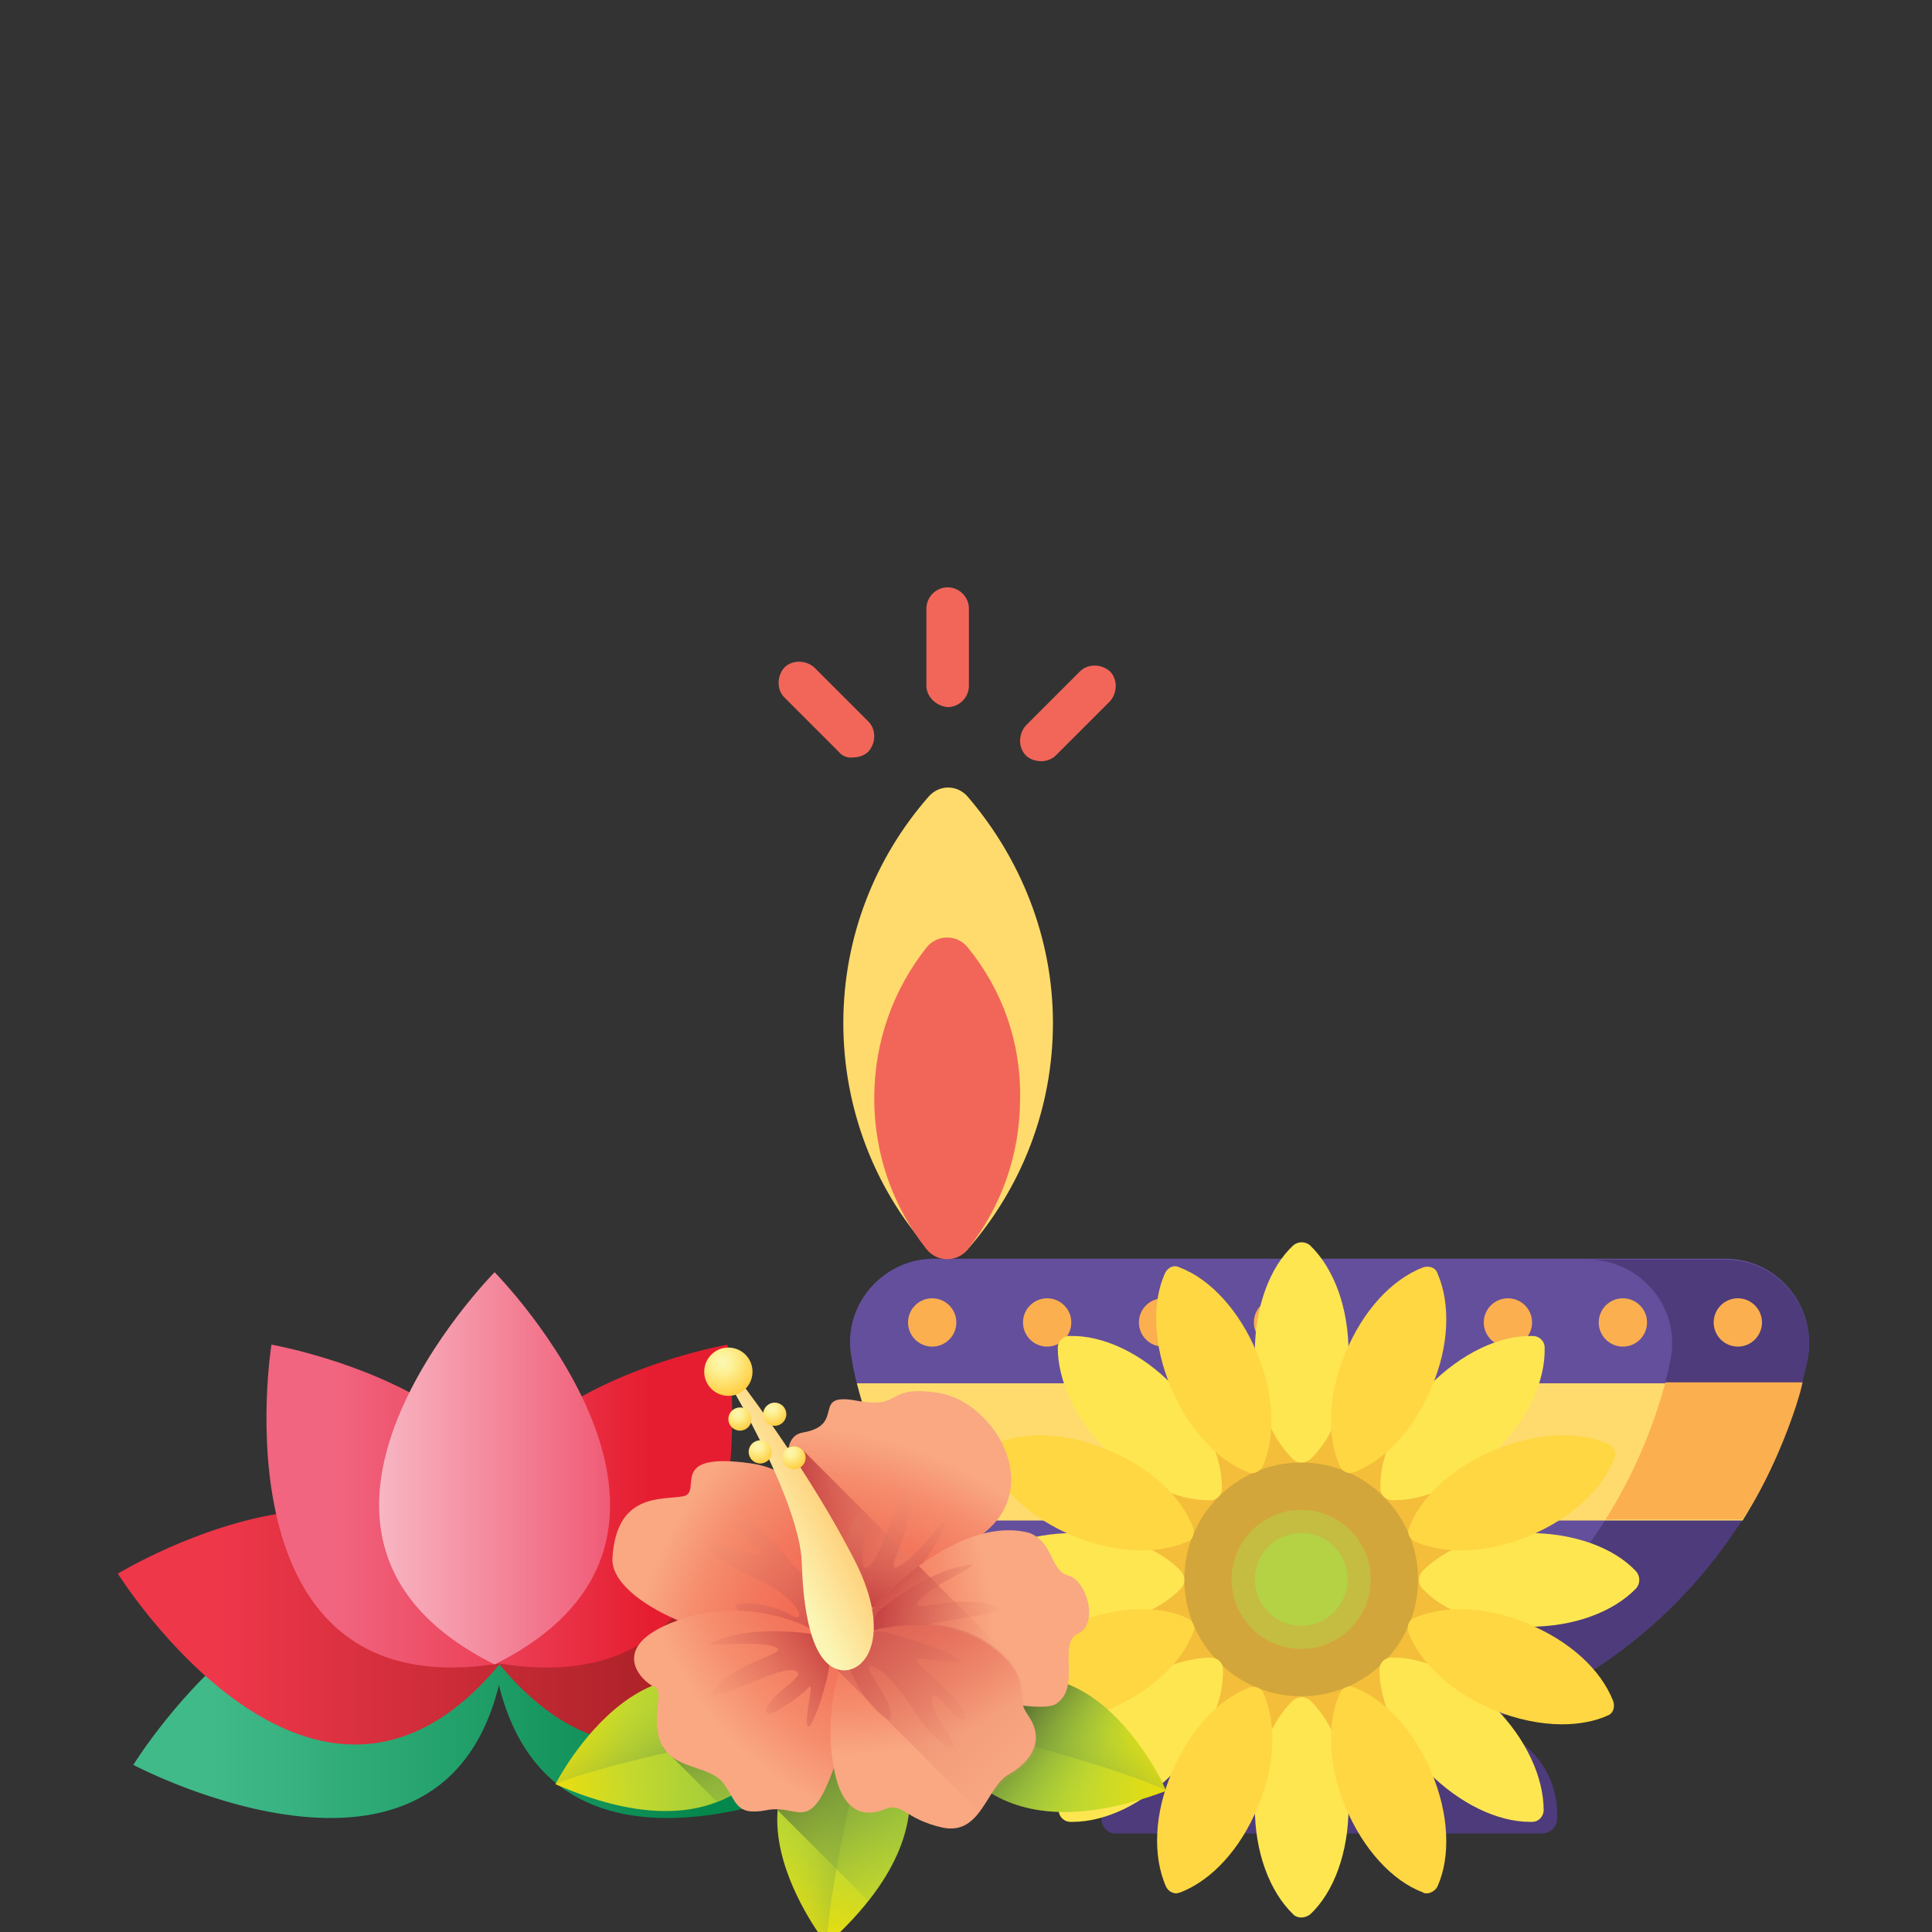 <?xml version="1.0" encoding="utf-8"?>
<!-- Generator: Adobe Illustrator 19.2.0, SVG Export Plug-In . SVG Version: 6.00 Build 0)  -->
<svg version="1.1" id="Layer_1" xmlns="http://www.w3.org/2000/svg" xmlns:xlink="http://www.w3.org/1999/xlink" x="0px" y="0px"
	 viewBox="0 0 200 200" style="enable-background:new 0 0 200 200;" xml:space="preserve">
<rect x="0" y="0" width="200" height="200" fill="#333333" stroke="none"/>
<style type="text/css">
	.st0{fill:#644F9C;}
	.st1{fill:#4D3B7B;}
	.st2{fill:#FFDB6D;}
	.st3{fill:#F26659;}
	.st4{fill:#FBAF4F;}
	.st5{fill:url(#SVGID_1_);}
	.st6{fill:url(#SVGID_2_);}
	.st7{fill:url(#SVGID_3_);}
	.st8{fill:url(#SVGID_4_);}
	.st9{fill:url(#SVGID_5_);}
	.st10{fill:url(#SVGID_6_);}
	.st11{fill:url(#SVGID_7_);}
	.st12{fill:#F4BE3A;}
	.st13{fill:#D3A63B;}
	.st14{fill:#C4BD41;}
	.st15{fill:#FEE651;}
	.st16{fill:#FFD742;}
	.st17{fill:#B4D244;}
	.st18{fill:url(#SVGID_8_);}
	.st19{fill:url(#SVGID_9_);}
	.st20{fill:url(#SVGID_10_);}
	.st21{fill:url(#SVGID_11_);}
	.st22{fill:url(#SVGID_12_);}
	.st23{fill:url(#SVGID_13_);}
	.st24{fill:url(#SVGID_14_);}
	.st25{fill:url(#SVGID_15_);}
	.st26{fill:url(#SVGID_16_);}
	.st27{fill:url(#SVGID_17_);}
	.st28{fill:url(#SVGID_18_);}
	.st29{fill:url(#SVGID_19_);}
	.st30{fill:url(#SVGID_20_);}
	.st31{fill:url(#SVGID_21_);}
	.st32{fill:url(#SVGID_22_);}
	.st33{fill:url(#SVGID_23_);}
	.st34{fill:url(#SVGID_24_);}
	.st35{fill:url(#SVGID_25_);}
	.st36{fill:url(#SVGID_26_);}
	.st37{fill:url(#SVGID_27_);}
	.st38{fill:url(#SVGID_28_);}
	.st39{fill:url(#SVGID_29_);}
	.st40{fill:url(#SVGID_30_);}
	.st41{fill:url(#SVGID_31_);}
	.st42{fill:url(#SVGID_32_);}
	.st43{fill:url(#SVGID_33_);}
	.st44{fill:url(#SVGID_34_);}
	.st45{fill:url(#SVGID_35_);}
</style>
<g>
	<g>
		<path class="st0" d="M180.3,157.3l-42.8-2.9l-42.6,2.9c9,14.1,24.7,23.5,42.7,23.5C155.6,180.9,171.4,171.5,180.3,157.3z"/>
		<path class="st0" d="M88.7,143.2l48.9,2.9l48.9-2.9c0.2-0.8,0.4-1.6,0.6-2.4c1.1-5.4-3-10.5-8.5-10.5H96.7
			c-5.5,0-9.7,5.1-8.5,10.5C88.3,141.6,88.5,142.4,88.7,143.2z"/>
	</g>
	<g>
		<path class="st1" d="M130.5,180.4c2.3,0.3,4.7,0.5,7.1,0.5c24.3,0,44.6-17.2,49.5-40c1.1-5.4-3-10.5-8.5-10.5h-14.2
			c5.5,0,9.7,5.1,8.5,10.5C168.6,161.4,151.6,177.4,130.5,180.4z"/>
		<path class="st1" d="M114,188.2v-0.4c0-5.1,4.1-9.2,9.2-9.2H152c5.1,0,9.2,4.1,9.2,9.2v0.4c0,0.9-0.7,1.6-1.6,1.6h-44
			C114.7,189.9,114,189.1,114,188.2z"/>
	</g>
	<path class="st2" d="M100.2,82.5c-1.1-1.3-3-1.3-4.1,0c-5.5,6.3-8.8,14.5-8.8,23.4s3.3,17.2,8.8,23.4c1.1,1.3,3,1.3,4.1,0
		c5.5-6.3,8.8-14.5,8.8-23.4S105.6,88.8,100.2,82.5z"/>
	<g>
		<path class="st3" d="M100.2,98.1c-1.1-1.4-3.2-1.4-4.3,0c-3.4,4.3-5.4,9.7-5.4,15.6c0,5.9,2,11.3,5.4,15.6c1.1,1.4,3.2,1.4,4.3,0
			c3.4-4.3,5.4-9.7,5.4-15.6C105.7,107.8,103.7,102.4,100.2,98.1z"/>
		<path class="st3" d="M95.9,71v-8c0-1.2,1-2.2,2.2-2.2c1.2,0,2.2,1,2.2,2.2v8c0,1.2-1,2.2-2.2,2.2C96.9,73.1,95.9,72.1,95.9,71z"/>
		<path class="st3" d="M106.2,78.2c-0.8-0.8-0.8-2.2,0-3.1l5.6-5.6c0.8-0.8,2.2-0.8,3.1,0c0.8,0.8,0.8,2.2,0,3.1l-5.6,5.6
			c-0.4,0.4-1,0.6-1.5,0.6C107.2,78.8,106.6,78.6,106.2,78.2z"/>
		<path class="st3" d="M86.8,77.8l-5.6-5.6c-0.8-0.8-0.8-2.2,0-3.1c0.8-0.8,2.2-0.8,3.1,0l5.6,5.6c0.8,0.8,0.8,2.2,0,3.1
			c-0.4,0.4-1,0.6-1.5,0.6C87.8,78.5,87.2,78.3,86.8,77.8z"/>
	</g>
	<path class="st2" d="M186.5,143.2H88.7c1.3,5.1,3.4,9.8,6.2,14.2h85.5C183.1,153,185.2,148.3,186.5,143.2z"/>
	<g>
		<path class="st4" d="M166.2,157.3h14.2c3.4-5.1,5.8-12.1,6.2-14.2h-14.2C171,148.3,168.9,153,166.2,157.3z"/>
		<circle class="st4" cx="179.9" cy="136.9" r="2.5"/>
		<circle class="st4" cx="168" cy="136.9" r="2.5"/>
		<circle class="st4" cx="156.1" cy="136.9" r="2.5"/>
		<circle class="st4" cx="144.2" cy="136.9" r="2.5"/>
		<circle class="st4" cx="132.3" cy="136.9" r="2.5"/>
		<circle class="st4" cx="120.4" cy="136.9" r="2.5"/>
		<circle class="st4" cx="108.4" cy="136.9" r="2.5"/>
		<circle class="st4" cx="96.5" cy="136.9" r="2.5"/>
	</g>
</g>
<g>
	<g>
		
			<linearGradient id="SVGID_1_" gradientUnits="userSpaceOnUse" x1="21.86" y1="-137.548" x2="72.744" y2="-137.548" gradientTransform="matrix(1 0 0 1 0 314)">
			<stop  offset="0" style="stop-color:#41BA8A"/>
			<stop  offset="1" style="stop-color:#04874C"/>
		</linearGradient>
		<path class="st5" d="M13.8,182.7c0,0,19.9-32.2,38.3-10.4C47.2,200.4,13.8,182.7,13.8,182.7z"/>
		
			<linearGradient id="SVGID_2_" gradientUnits="userSpaceOnUse" x1="21.86" y1="-137.548" x2="72.744" y2="-137.548" gradientTransform="matrix(1 0 0 1 0 314)">
			<stop  offset="0" style="stop-color:#41BA8A"/>
			<stop  offset="1" style="stop-color:#04874C"/>
		</linearGradient>
		<path class="st6" d="M89.5,182.7c0,0-19.9-32.2-38.3-10.4C56.1,200.4,89.5,182.7,89.5,182.7z"/>
	</g>
	<g>
		
			<linearGradient id="SVGID_3_" gradientUnits="userSpaceOnUse" x1="22.133" y1="-145.584" x2="78.879" y2="-145.584" gradientTransform="matrix(1 0 0 1 0 314)">
			<stop  offset="0" style="stop-color:#EF374A"/>
			<stop  offset="1" style="stop-color:#9D1D20"/>
		</linearGradient>
		<path class="st7" d="M12.2,162.9c0,0,32.7-19.9,39.5,9.4C32.5,195.4,12.2,162.9,12.2,162.9z"/>
		
			<linearGradient id="SVGID_4_" gradientUnits="userSpaceOnUse" x1="22.133" y1="-145.584" x2="78.879" y2="-145.584" gradientTransform="matrix(1 0 0 1 0 314)">
			<stop  offset="0" style="stop-color:#EF374A"/>
			<stop  offset="1" style="stop-color:#9D1D20"/>
		</linearGradient>
		<path class="st8" d="M91.2,162.9c0,0-32.7-19.9-39.5,9.4C70.9,195.4,91.2,162.9,91.2,162.9z"/>
	</g>
	<g>
		
			<linearGradient id="SVGID_5_" gradientUnits="userSpaceOnUse" x1="34.469" y1="-158.052" x2="67.442" y2="-158.052" gradientTransform="matrix(1 0 0 1 0 314)">
			<stop  offset="0" style="stop-color:#F16580"/>
			<stop  offset="1" style="stop-color:#E61D30"/>
		</linearGradient>
		<path class="st9" d="M75.3,139.2c0,0-37.7,6.5-23.6,33C81.3,177,75.3,139.2,75.3,139.2z"/>
		
			<linearGradient id="SVGID_6_" gradientUnits="userSpaceOnUse" x1="34.469" y1="-158.052" x2="67.442" y2="-158.052" gradientTransform="matrix(1 0 0 1 0 314)">
			<stop  offset="0" style="stop-color:#F16580"/>
			<stop  offset="1" style="stop-color:#E61D30"/>
		</linearGradient>
		<path class="st10" d="M28.1,139.2c0,0,37.7,6.5,23.6,33C22,177,28.1,139.2,28.1,139.2z"/>
	</g>
	
		<linearGradient id="SVGID_7_" gradientUnits="userSpaceOnUse" x1="39.218" y1="-162.041" x2="63.136" y2="-162.041" gradientTransform="matrix(1 0 0 1 0 314)">
		<stop  offset="0" style="stop-color:#F8B6C3"/>
		<stop  offset="1" style="stop-color:#F05B76"/>
	</linearGradient>
	<path class="st11" d="M51.2,131.7c0,0-26.9,27.2,0,40.6C78.1,158.9,51.2,131.7,51.2,131.7z"/>
</g>
<g>
	<circle class="st12" cx="134.7" cy="163.5" r="16.9"/>
	<circle class="st13" cx="134.7" cy="163.5" r="12.1"/>
	<circle class="st14" cx="134.7" cy="163.5" r="7.2"/>
	<g>
		<path class="st15" d="M134.7,151.4c-0.3,0-0.6-0.1-0.8-0.3c-2.5-2.4-4-6.5-4-11.1c0-4.6,1.5-8.8,4-11.1c0.5-0.4,1.2-0.4,1.7,0
			c2.5,2.4,4,6.5,4,11.1c0,4.6-1.5,8.8-4,11.1C135.3,151.3,135,151.4,134.7,151.4z"/>
		<path class="st15" d="M134.7,198.5c-0.3,0-0.6-0.1-0.8-0.3c-2.5-2.4-4-6.5-4-11.1c0-4.6,1.5-8.8,4-11.1c0.5-0.4,1.2-0.4,1.7,0
			c2.5,2.4,4,6.5,4,11.1c0,4.6-1.5,8.8-4,11.1C135.3,198.4,135,198.5,134.7,198.5z"/>
		<path class="st15" d="M111.2,168.4c-4.6,0-8.8-1.5-11.1-4c-0.4-0.5-0.4-1.2,0-1.7c2.4-2.5,6.5-4,11.1-4c4.6,0,8.8,1.5,11.1,4
			c0.4,0.5,0.4,1.2,0,1.7C119.9,166.9,115.8,168.4,111.2,168.4z"/>
		<path class="st15" d="M158.3,168.4c-4.6,0-8.8-1.5-11.1-4c-0.4-0.5-0.4-1.2,0-1.7c2.4-2.5,6.5-4,11.1-4c4.6,0,8.8,1.5,11.1,4
			c0.4,0.5,0.4,1.2,0,1.7C167,166.9,162.9,168.4,158.3,168.4z"/>
		<path class="st15" d="M125.1,155.3c-3.4,0-7.3-1.9-10.5-5.1c-3.3-3.3-5.1-7.3-5.1-10.7c0-0.6,0.5-1.2,1.2-1.2
			c3.5-0.1,7.5,1.8,10.7,5.1c3.3,3.3,5.1,7.3,5.1,10.7c0,0.6-0.5,1.2-1.2,1.2C125.3,155.3,125.2,155.3,125.1,155.3z"/>
		<path class="st15" d="M158.4,188.6c-3.4,0-7.3-1.9-10.5-5.1c-3.3-3.3-5.1-7.3-5.1-10.7c0-0.6,0.5-1.2,1.2-1.2
			c3.4-0.1,7.5,1.8,10.7,5.1c3.3,3.3,5.1,7.3,5.1,10.7c0,0.6-0.5,1.2-1.2,1.2C158.6,188.6,158.5,188.6,158.4,188.6z"/>
		<path class="st15" d="M111,188.6c-0.1,0-0.2,0-0.2,0c-0.6,0-1.2-0.5-1.2-1.2c-0.1-3.5,1.8-7.5,5.1-10.7c3.3-3.3,7.3-5.1,10.7-5.1
			c0.6,0,1.2,0.5,1.2,1.2c0.1,3.5-1.8,7.5-5.1,10.7C118.3,186.8,114.4,188.6,111,188.6z"/>
		<path class="st15" d="M144.3,155.3c-0.1,0-0.2,0-0.2,0c-0.6,0-1.2-0.5-1.2-1.2c-0.1-3.5,1.8-7.5,5.1-10.7
			c3.3-3.3,7.2-5.2,10.7-5.1c0.6,0,1.2,0.5,1.2,1.2c0.1,3.5-1.8,7.5-5.1,10.7C151.6,153.5,147.7,155.3,144.3,155.3z"/>
	</g>
	<g>
		<path class="st16" d="M129.6,152.5c-0.1,0-0.3,0-0.4-0.1c-3.2-1.2-6.2-4.5-8-8.8c-1.8-4.3-2-8.7-0.6-11.8c0.3-0.6,0.9-0.9,1.5-0.6
			c3.2,1.2,6.2,4.5,8,8.8c1.8,4.3,2,8.7,0.6,11.8C130.5,152.2,130.1,152.5,129.6,152.5z"/>
		<path class="st16" d="M147.7,196c-0.1,0-0.3,0-0.4-0.1c-3.2-1.2-6.2-4.5-8-8.8c-1.8-4.3-2-8.7-0.6-11.8c0.3-0.6,0.9-0.9,1.5-0.6
			c3.2,1.2,6.2,4.5,8,8.8c1.8,4.3,2,8.7,0.6,11.8C148.6,195.7,148.1,196,147.7,196z"/>
		<path class="st16" d="M107.7,178.5c-1.7,0-3.4-0.3-4.8-0.9c-0.6-0.3-0.9-0.9-0.6-1.5c1.2-3.2,4.5-6.2,8.8-8
			c4.3-1.8,8.7-2,11.8-0.6c0.6,0.3,0.9,0.9,0.6,1.5c-1.2,3.2-4.5,6.2-8.8,8C112.4,178,110,178.5,107.7,178.5z"/>
		<path class="st16" d="M151.3,160.5c-1.7,0-3.4-0.3-4.8-0.9c-0.6-0.3-0.9-0.9-0.6-1.5c1.2-3.2,4.5-6.2,8.8-8
			c4.3-1.8,8.7-2,11.8-0.6c0.6,0.3,0.9,0.9,0.6,1.5c-1.2,3.2-4.5,6.2-8.8,8C155.9,160,153.5,160.5,151.3,160.5z"/>
		<path class="st16" d="M118.2,160.5c-2.2,0-4.7-0.5-7.1-1.5c-4.3-1.8-7.5-4.7-8.8-8c-0.2-0.6,0-1.3,0.6-1.5
			c3.2-1.4,7.6-1.2,11.8,0.6c4.3,1.8,7.5,4.7,8.8,8c0.2,0.6,0,1.3-0.6,1.5C121.5,160.2,119.9,160.5,118.2,160.5z"/>
		<path class="st16" d="M161.7,178.5c-2.2,0-4.7-0.5-7.1-1.5c-4.3-1.8-7.5-4.7-8.8-8c-0.2-0.6,0-1.3,0.6-1.5
			c3.2-1.4,7.6-1.2,11.8,0.6c4.3,1.8,7.5,4.7,8.8,8c0.2,0.6,0,1.3-0.6,1.5C165.1,178.2,163.4,178.5,161.7,178.5z"/>
		<path class="st16" d="M121.8,196c-0.5,0-0.9-0.3-1.1-0.7c-1.4-3.2-1.2-7.6,0.6-11.8c1.8-4.3,4.7-7.5,8-8.8c0.6-0.2,1.3,0,1.5,0.6
			c1.4,3.2,1.2,7.6-0.6,11.8c-1.8,4.3-4.7,7.5-8,8.8C122.1,195.9,121.9,196,121.8,196z"/>
		<path class="st16" d="M139.8,152.5c-0.5,0-0.9-0.3-1.1-0.7c-1.4-3.2-1.2-7.6,0.6-11.8c1.8-4.3,4.7-7.5,8-8.8
			c0.6-0.2,1.3,0,1.5,0.6c1.4,3.2,1.2,7.6-0.6,11.8c-1.8,4.3-4.7,7.5-8,8.8C140.1,152.4,139.9,152.5,139.8,152.5z"/>
	</g>
	<circle class="st17" cx="134.7" cy="163.5" r="4.8"/>
</g>
<g>
	
		<linearGradient id="SVGID_8_" gradientUnits="userSpaceOnUse" x1="52.757" y1="-133.55" x2="90.24" y2="-135.927" gradientTransform="matrix(1.004 0 0 1.004 0.188 315.776)">
		<stop  offset="3.000000e-003" style="stop-color:#FEE000"/>
		<stop  offset="1.800000e-002" style="stop-color:#FBE000"/>
		<stop  offset="0.319" style="stop-color:#C4D92D"/>
		<stop  offset="0.464" style="stop-color:#AFD136"/>
		<stop  offset="0.55" style="stop-color:#A6CE38"/>
		<stop  offset="0.695" style="stop-color:#93B93E"/>
		<stop  offset="0.879" style="stop-color:#718F3B"/>
		<stop  offset="1" style="stop-color:#597032"/>
	</linearGradient>
	<path class="st18" d="M81.5,178.9c0,0-4.1,14.5-24,5.8C57.5,184.7,67.8,164.4,81.5,178.9z"/>
	
		<linearGradient id="SVGID_9_" gradientUnits="userSpaceOnUse" x1="65.633" y1="-140.008" x2="71.946" y2="-127.801" gradientTransform="matrix(1.004 0 0 1.004 0.188 315.776)">
		<stop  offset="0" style="stop-color:#AFD136;stop-opacity:0"/>
		<stop  offset="0.472" style="stop-color:#83A73E;stop-opacity:0.472"/>
		<stop  offset="1" style="stop-color:#597032"/>
	</linearGradient>
	<path class="st19" d="M57.5,184.7c6.5-2.7,24-5.8,24-5.8C67.8,164.4,57.5,184.7,57.5,184.7z"/>
	
		<linearGradient id="SVGID_10_" gradientUnits="userSpaceOnUse" x1="80.592" y1="-111.297" x2="93.858" y2="-146.436" gradientTransform="matrix(1.004 0 0 1.004 0.188 315.776)">
		<stop  offset="3.000000e-003" style="stop-color:#FEE000"/>
		<stop  offset="1.800000e-002" style="stop-color:#FBE000"/>
		<stop  offset="0.319" style="stop-color:#C4D92D"/>
		<stop  offset="0.464" style="stop-color:#AFD136"/>
		<stop  offset="0.55" style="stop-color:#A6CE38"/>
		<stop  offset="0.695" style="stop-color:#93B93E"/>
		<stop  offset="0.879" style="stop-color:#718F3B"/>
		<stop  offset="1" style="stop-color:#597032"/>
	</linearGradient>
	<path class="st20" d="M90.2,177.1c0,0,11.5,9.7-4.6,24.2C85.6,201.3,71.4,183.6,90.2,177.1z"/>
	
		<linearGradient id="SVGID_11_" gradientUnits="userSpaceOnUse" x1="80.004" y1="-125.689" x2="93.729" y2="-126.417" gradientTransform="matrix(1.004 0 0 1.004 0.188 315.776)">
		<stop  offset="0" style="stop-color:#AFD136;stop-opacity:0"/>
		<stop  offset="0.472" style="stop-color:#83A73E;stop-opacity:0.472"/>
		<stop  offset="1" style="stop-color:#597032"/>
	</linearGradient>
	<path class="st21" d="M85.6,201.3c0.2-7.1,4.6-24.2,4.6-24.2C71.4,183.6,85.6,201.3,85.6,201.3z"/>
	
		<linearGradient id="SVGID_12_" gradientUnits="userSpaceOnUse" x1="124.595" y1="-132.67" x2="87.295" y2="-137.072" gradientTransform="matrix(1.004 0 0 1.004 0.188 315.776)">
		<stop  offset="3.000000e-003" style="stop-color:#FEE000"/>
		<stop  offset="1.800000e-002" style="stop-color:#FBE000"/>
		<stop  offset="0.319" style="stop-color:#C4D92D"/>
		<stop  offset="0.464" style="stop-color:#AFD136"/>
		<stop  offset="0.55" style="stop-color:#A6CE38"/>
		<stop  offset="0.695" style="stop-color:#93B93E"/>
		<stop  offset="0.879" style="stop-color:#718F3B"/>
		<stop  offset="1" style="stop-color:#597032"/>
	</linearGradient>
	<path class="st22" d="M97.1,178.3c0,0,3.3,14.7,23.6,7.1C120.8,185.4,111.6,164.6,97.1,178.3z"/>
	
		<linearGradient id="SVGID_13_" gradientUnits="userSpaceOnUse" x1="112.088" y1="-139.818" x2="105.123" y2="-127.97" gradientTransform="matrix(1.004 0 0 1.004 0.188 315.776)">
		<stop  offset="0" style="stop-color:#AFD136;stop-opacity:0"/>
		<stop  offset="0.472" style="stop-color:#83A73E;stop-opacity:0.472"/>
		<stop  offset="1" style="stop-color:#597032"/>
	</linearGradient>
	<path class="st23" d="M120.8,185.4c-6.4-3.1-23.6-7.1-23.6-7.1C111.6,164.6,120.8,185.4,120.8,185.4z"/>
	
		<linearGradient id="SVGID_14_" gradientUnits="userSpaceOnUse" x1="80.579" y1="-122.142" x2="72.546" y2="-139.769" gradientTransform="matrix(1.004 0 0 1.004 0.188 315.776)">
		<stop  offset="0" style="stop-color:#AFD136;stop-opacity:0"/>
		<stop  offset="0.472" style="stop-color:#83A73E;stop-opacity:0.472"/>
		<stop  offset="1" style="stop-color:#597032"/>
	</linearGradient>
	<path class="st24" d="M81.5,178.9c-3.5-3.7-6.8-5.2-9.8-5.2l-3.1,7.2l5.6,5.6c0.5-0.2,1-0.4,1.4-0.7l0,0
		C80.2,183.4,81.5,178.9,81.5,178.9z"/>
	
		<linearGradient id="SVGID_15_" gradientUnits="userSpaceOnUse" x1="97.449" y1="-120.447" x2="82.545" y2="-135.351" gradientTransform="matrix(1.004 0 0 1.004 0.188 315.776)">
		<stop  offset="0" style="stop-color:#AFD136;stop-opacity:0"/>
		<stop  offset="0.472" style="stop-color:#83A73E;stop-opacity:0.472"/>
		<stop  offset="1" style="stop-color:#597032"/>
	</linearGradient>
	<path class="st25" d="M90.2,177.1c-6.9,2.4-9.4,6.3-9.7,10.3l9.4,9.4C99.4,184.8,90.2,177.1,90.2,177.1z"/>
	
		<linearGradient id="SVGID_16_" gradientUnits="userSpaceOnUse" x1="112.624" y1="-130.175" x2="104.084" y2="-137.131" gradientTransform="matrix(1.004 0 0 1.004 0.188 315.776)">
		<stop  offset="0" style="stop-color:#AFD136;stop-opacity:0"/>
		<stop  offset="0.472" style="stop-color:#83A73E;stop-opacity:0.472"/>
		<stop  offset="1" style="stop-color:#597032"/>
	</linearGradient>
	<path class="st26" d="M97.1,178.3c0,0,3.3,14.7,23.6,7.1C120.8,185.4,111.6,164.6,97.1,178.3z"/>
	
		<radialGradient id="SVGID_17_" cx="53.052" cy="-173.107" r="32.278" gradientTransform="matrix(0.982 -0.21 0.394 0.942 103.043 352.894)" gradientUnits="userSpaceOnUse">
		<stop  offset="0" style="stop-color:#F15E4A"/>
		<stop  offset="0.29" style="stop-color:#F1614C"/>
		<stop  offset="0.498" style="stop-color:#F26852"/>
		<stop  offset="0.681" style="stop-color:#F3785D"/>
		<stop  offset="0.847" style="stop-color:#F68E6E"/>
		<stop  offset="0.998" style="stop-color:#F9A882"/>
	</radialGradient>
	<path class="st27" d="M85.7,162.5c0,0-7.2-13.4-2.6-14.2s0.7-4.2,5.6-3.3s2.8-1.7,8.5-0.8c5.6,0.9,11.1,9.7,4.4,14.7
		C97,162.3,89.8,172.2,85.7,162.5z"/>
	
		<linearGradient id="SVGID_18_" gradientUnits="userSpaceOnUse" x1="100.152" y1="-157.008" x2="79.996" y2="-157.008" gradientTransform="matrix(1.004 0 0 1.004 0.188 315.776)">
		<stop  offset="0" style="stop-color:#F9A882;stop-opacity:0"/>
		<stop  offset="1" style="stop-color:#B92C35"/>
	</linearGradient>
	<path class="st28" d="M83.2,150.2c-0.1-0.1-0.2-0.2-0.3-0.3l0,0l0,0c-0.2-0.1-0.4-0.2-0.7-0.2c-0.2,0-0.3,0-0.5,0.1c0,0,0,0,0,0
		c0,0.2-0.1,0.4-0.1,0.7c0,0,0,0,0,0c0,0.1,0,0.3,0,0.4c0,0,0,0,0,0c0,0.3,0,0.6,0.1,0.9c0,0,0,0,0,0c0.1,0.5,0.2,0.9,0.3,1.4
		c1,4.1,3.8,9.3,3.8,9.3c2.7,6.5,6.9,4.2,10.7,1L83.2,150.2z M82.9,151.8C83,151.8,83,151.8,82.9,151.8l0.1,0.2
		C83,152,83,151.9,82.9,151.8z"/>
	
		<linearGradient id="SVGID_19_" gradientUnits="userSpaceOnUse" x1="92.194" y1="-164.836" x2="88.875" y2="-146.151" gradientTransform="matrix(1.004 0 0 1.004 0.188 315.776)">
		<stop  offset="0" style="stop-color:#F9A882;stop-opacity:0"/>
		<stop  offset="1" style="stop-color:#B92C35"/>
	</linearGradient>
	<path class="st29" d="M90,166.4c0.6,0,1.2-0.3,1.7-0.7c1.1-0.9,4.2-3.7,5.7-6.9c1.8-3.9-1.8,1.8-4.1,3.2s1.1-2.9,0.9-7
		c-0.2-4.1-2.7,6-4.2,7.1c-1.5,1.1-0.1-2.8-1-4.6c-0.9-1.9-1.6,3.5-1.4,4.6c0.2,1.1-2-2.6-2.9-2.8c-0.8-0.2,2.1,5.1,3.5,6.4
		C88.8,166.2,89.5,166.4,90,166.4z"/>
	
		<radialGradient id="SVGID_20_" cx="98.11" cy="-141.173" r="33.085" gradientTransform="matrix(1.004 0 0 1.004 0.188 315.776)" gradientUnits="userSpaceOnUse">
		<stop  offset="0" style="stop-color:#F15E4A"/>
		<stop  offset="0.29" style="stop-color:#F1614C"/>
		<stop  offset="0.498" style="stop-color:#F26852"/>
		<stop  offset="0.681" style="stop-color:#F3785D"/>
		<stop  offset="0.847" style="stop-color:#F68E6E"/>
		<stop  offset="0.998" style="stop-color:#F9A882"/>
	</radialGradient>
	<path class="st30" d="M87.3,165c0,0-0.6-12.2-9.5-13.5c-9-1.3-4.9,3-7.1,3.4c-2.2,0.4-6.9-0.4-7.3,6.4C63,168,88.1,175.1,87.3,165z
		"/>
	
		<linearGradient id="SVGID_21_" gradientUnits="userSpaceOnUse" x1="71.021" y1="-161.319" x2="89.402" y2="-141.977" gradientTransform="matrix(1.004 0 0 1.004 0.188 315.776)">
		<stop  offset="0" style="stop-color:#F9A882;stop-opacity:0"/>
		<stop  offset="1" style="stop-color:#B92C35"/>
	</linearGradient>
	<path class="st31" d="M84,169.6c1.7-0.5,2.5-2.4,2-4c-0.7-2.1-1.9-5.3-2.8-6.7c-1.5-2.4-0.2,2.1-0.1,3.6s-2.5-3.1-5.1-4.6
		c-2.5-1.5-1.9,0.8,0,2c1.9,1.1,0,1.3-2.8,0.3s-2.4,0.7,2.8,3.1c5.2,2.4,5.5,4.9,3.9,3.9c-1.7-1-4.4-1.5-5.7-1.1
		c-0.7,0.2,2.7,2.6,5.8,3.7C82.7,169.8,83.3,169.8,84,169.6C84,169.6,84,169.6,84,169.6z"/>
	
		<radialGradient id="SVGID_22_" cx="100.296" cy="-160.52" r="37.24" gradientTransform="matrix(0.914 0.139 -0.145 0.955 -15.142 293.594)" gradientUnits="userSpaceOnUse">
		<stop  offset="0" style="stop-color:#F15E4A"/>
		<stop  offset="0.29" style="stop-color:#F1614C"/>
		<stop  offset="0.498" style="stop-color:#F26852"/>
		<stop  offset="0.681" style="stop-color:#F3785D"/>
		<stop  offset="0.847" style="stop-color:#F68E6E"/>
		<stop  offset="0.998" style="stop-color:#F9A882"/>
	</radialGradient>
	<path class="st32" d="M85.6,170.2c-0.7-0.9-1.6-1.6-2.7-2.1c-2.2-0.9-7.5-2.4-12.9-0.3c-7.3,2.7-3.5,6.3-2.3,6.8
		c1.2,0.5-0.4,2.9,0.7,5.8c1.2,2.8,4.9,2.3,6.4,4.1c1.5,1.9,1.2,3.5,4.5,2.9c3.3-0.7,4.4,2.5,6.8-3.8
		C88.1,178.4,87.8,173.3,85.6,170.2z"/>
	
		<radialGradient id="SVGID_23_" cx="18.334" cy="-197.104" r="35.512" gradientTransform="matrix(0.85 -0.183 0.212 0.981 98.009 364.972)" gradientUnits="userSpaceOnUse">
		<stop  offset="0" style="stop-color:#F15E4A"/>
		<stop  offset="0.29" style="stop-color:#F1614C"/>
		<stop  offset="0.498" style="stop-color:#F26852"/>
		<stop  offset="0.681" style="stop-color:#F3785D"/>
		<stop  offset="0.847" style="stop-color:#F68E6E"/>
		<stop  offset="0.998" style="stop-color:#F9A882"/>
	</radialGradient>
	<path class="st33" d="M91.8,164.9c0,0,7.9-8.1,14.8-6.2c2.5,1,2.1,3.9,4,4.4c1.9,0.5,3.2,5,1,6c-2.2,1,0.4,5.6-2.3,7.3
		C106.5,178.1,83.5,171.9,91.8,164.9z"/>
	
		<linearGradient id="SVGID_24_" gradientUnits="userSpaceOnUse" x1="102.999" y1="-141.945" x2="87.638" y2="-151.875" gradientTransform="matrix(1.004 0 0 1.004 0.188 315.776)">
		<stop  offset="0" style="stop-color:#F9A882;stop-opacity:0"/>
		<stop  offset="1" style="stop-color:#B92C35"/>
	</linearGradient>
	<path class="st34" d="M109.3,176.3l-14.2-14.2c-2,1.5-3.3,2.8-3.3,2.8c-6.7,5.7,7.1,10.8,14,11.7c0.2,0,0.4,0,0.6,0.1c0,0,0,0,0,0
		c0.2,0,0.4,0,0.6,0c0,0,0,0,0,0c0.2,0,0.3,0,0.5,0c0,0,0,0,0,0c0.2,0,0.3,0,0.4,0c0,0,0,0,0,0c0.1,0,0.1,0,0.2,0c0,0,0,0,0,0
		c0.1,0,0.1,0,0.2,0c0,0,0,0,0,0c0.1,0,0.1,0,0.2,0c0,0,0,0,0,0c0,0,0.1,0,0.1,0c0,0,0,0,0,0c0,0,0.1,0,0.1,0c0,0,0,0,0,0
		c0,0,0.1,0,0.1,0c0,0,0,0,0,0c0,0,0.1,0,0.1,0c0,0,0,0,0,0C109.2,176.4,109.2,176.4,109.3,176.3
		C109.3,176.4,109.3,176.4,109.3,176.3C109.3,176.4,109.3,176.4,109.3,176.3z"/>
	
		<linearGradient id="SVGID_25_" gradientUnits="userSpaceOnUse" x1="106.071" y1="-146.62" x2="87.103" y2="-147.282" gradientTransform="matrix(1.004 0 0 1.004 0.188 315.776)">
		<stop  offset="0" style="stop-color:#F9A882;stop-opacity:0"/>
		<stop  offset="1" style="stop-color:#B92C35"/>
	</linearGradient>
	<path class="st35" d="M90.4,167.9c0.1-0.6,0.5-1.2,1-1.5c1.2-0.9,4.5-3.4,7.9-4.2c4.2-1-2.2,1.4-4,3.3c-1.8,1.9,3.1-0.5,7.1,0.6
		c4,1.1-6.4,1.4-7.8,2.7c-1.4,1.3,2.7,0.7,4.3,2c1.6,1.3-3.8,0.8-4.8,0.4c-1-0.4,2.1,2.5,2.1,3.4c0,0.8-4.5-3.1-5.5-4.7
		C90.3,169.1,90.3,168.4,90.4,167.9z"/>
	
		<radialGradient id="SVGID_26_" cx="99.566" cy="-200.862" r="31.069" gradientTransform="matrix(0.976 -0.233 0.233 0.976 36.838 369.901)" gradientUnits="userSpaceOnUse">
		<stop  offset="0" style="stop-color:#F15E4A"/>
		<stop  offset="0.29" style="stop-color:#F1614C"/>
		<stop  offset="0.498" style="stop-color:#F26852"/>
		<stop  offset="0.681" style="stop-color:#F3785D"/>
		<stop  offset="0.847" style="stop-color:#F68E6E"/>
		<stop  offset="0.998" style="stop-color:#F9A882"/>
	</radialGradient>
	<path class="st36" d="M90.1,168.9c0,0,9.1-2.9,14.5,3.4c1.9,2.6,0.2,2.9,1.9,5.4c1.7,2.5,0.2,4.7-2.1,6s-2.8,6.3-6.8,5.5
		c-4-0.9-4.2-2.7-6-1.9c-1.8,0.7-4.4,0.8-5.3-4.4C85.3,177.8,86.6,169.9,90.1,168.9z"/>
	
		<linearGradient id="SVGID_27_" gradientUnits="userSpaceOnUse" x1="71.363" y1="-136.326" x2="87.265" y2="-146.685" gradientTransform="matrix(1.004 0 0 1.004 0.188 315.776)">
		<stop  offset="0" style="stop-color:#F9A882;stop-opacity:0"/>
		<stop  offset="1" style="stop-color:#B92C35"/>
	</linearGradient>
	<path class="st37" d="M85.4,169.9c-0.4-0.5-1-0.7-1.7-0.8c-1.5-0.2-5.6-0.6-8.9,0.5c-4.1,1.3,2.6,0.1,5.1,0.8s-2.9,1.2-5.8,4.2
		c-2.8,3,6.2-2.1,8-1.7c1.9,0.4-1.9,2-2.7,3.9c-0.7,1.9,3.6-1.3,4.3-2.1c0.7-0.9-0.5,3.3-0.1,4c0.4,0.7,2.3-5,2.3-6.9
		C86.1,170.9,85.8,170.3,85.4,169.9z"/>
	
		<linearGradient id="SVGID_28_" gradientUnits="userSpaceOnUse" x1="104.121" y1="-132.889" x2="83.488" y2="-149.851" gradientTransform="matrix(1.004 0 0 1.004 0.188 315.776)">
		<stop  offset="0" style="stop-color:#F9A882;stop-opacity:0"/>
		<stop  offset="1" style="stop-color:#B92C35"/>
	</linearGradient>
	<path class="st38" d="M87.9,171.2c0.4-1.7,2.2-2.7,3.9-2.2c2.2,0.6,5.4,1.5,6.9,2.4c2.5,1.3-2.1,0.3-3.5,0.3
		c-1.5,0,2.4,2.3,4.1,4.8c1.7,2.4-0.3,1.6-1.6-0.2c-1.3-1.8-2.1-0.3,0.4,3.1c1.8,2.4-0.7,2.1-3.6-2.5c-3.1-4.8-5.3-5.2-4.3-3.6
		c1.1,1.9,2.2,3.3,2,4.6c-0.1,0.7-2.7-1.6-4-4.6C87.8,172.6,87.8,171.9,87.9,171.2C87.9,171.2,87.9,171.2,87.9,171.2z"/>
	
		<linearGradient id="SVGID_29_" gradientUnits="userSpaceOnUse" x1="108.843" y1="-128.679" x2="80.122" y2="-157.398" gradientTransform="matrix(1.004 0 0 1.004 0.188 315.776)">
		<stop  offset="0" style="stop-color:#F9A882;stop-opacity:0"/>
		<stop  offset="1" style="stop-color:#B92C35"/>
	</linearGradient>
	<path class="st39" d="M106.3,177.6C106.3,177.5,106.3,177.5,106.3,177.6c-0.1-0.1-0.1-0.2-0.1-0.2c0,0,0,0,0-0.1c0,0,0-0.1-0.1-0.1
		c0,0,0,0,0-0.1c0-0.1-0.1-0.1-0.1-0.2c0,0,0-0.1,0-0.1c0,0,0-0.1,0-0.1c0,0,0-0.1,0-0.1c0,0,0,0,0-0.1c0,0,0-0.1,0-0.1v0l0,0
		c-0.5-1.5,0.2-2-1.3-4.2c-5.4-6.4-14.5-3.4-14.5-3.4c-1.5,0.4-3.5,1.2-4.2,3.4l15.4,15.4c0.1-0.1,0.1-0.2,0.2-0.3c0,0,0,0,0,0
		c0.3-0.5,0.7-1,1-1.5c0,0,0.1-0.1,0.1-0.1c0,0,0-0.1,0.1-0.1c0.1-0.1,0.1-0.2,0.2-0.2c0,0,0,0,0,0c0.1-0.1,0.1-0.2,0.2-0.2
		c0,0,0,0,0,0c0.1-0.1,0.1-0.2,0.2-0.2c0,0,0,0,0,0c0.1-0.1,0.1-0.1,0.2-0.2c0,0,0,0,0,0c0.1-0.1,0.1-0.2,0.2-0.2c0,0,0,0,0,0
		c0.1-0.1,0.1-0.1,0.2-0.2c0,0,0,0,0,0c0.1-0.1,0.1-0.1,0.2-0.2c0,0,0,0,0,0c0.1-0.1,0.1-0.1,0.2-0.2c0,0,0,0,0,0
		c0.1-0.1,0.1-0.1,0.2-0.1c1.1-0.7,2.1-1.5,2.5-2.6c0.1-0.2,0.1-0.4,0.2-0.6c0-0.1,0-0.1,0-0.2c0-0.1,0-0.3,0-0.4
		c0-0.7-0.2-1.5-0.7-2.2C106.4,177.7,106.4,177.6,106.3,177.6z"/>
	
		<linearGradient id="SVGID_30_" gradientUnits="userSpaceOnUse" x1="78.769" y1="-156.763" x2="85.425" y2="-160.165" gradientTransform="matrix(1.004 0 0 1.004 0.188 315.776)">
		<stop  offset="0" style="stop-color:#FBF6B5"/>
		<stop  offset="1" style="stop-color:#FFCE78"/>
	</linearGradient>
	<path class="st40" d="M75.6,143.4c0,0,7.2,12.1,7.4,18.4s1.4,10.7,4.1,11.1c2.7,0.3,5.4-3.9,1.1-11.9c-4.2-8.1-10.1-16.1-11.8-18.3
		C74.8,140.4,74.3,141.9,75.6,143.4z"/>
	
		<radialGradient id="SVGID_31_" cx="74.32" cy="-174.101" r="5.367" gradientTransform="matrix(1.004 0 0 1.004 0.188 315.776)" gradientUnits="userSpaceOnUse">
		<stop  offset="0" style="stop-color:#FBF6B5"/>
		<stop  offset="0.193" style="stop-color:#FDF298"/>
		<stop  offset="0.609" style="stop-color:#FFD24C"/>
		<stop  offset="1" style="stop-color:#FCAF17"/>
	</radialGradient>
	<circle class="st41" cx="75.4" cy="142" r="2.5"/>
	
		<radialGradient id="SVGID_32_" cx="75.858" cy="-168.76" r="2.665" gradientTransform="matrix(1.004 0 0 1.004 0.188 315.776)" gradientUnits="userSpaceOnUse">
		<stop  offset="0" style="stop-color:#FBF6B5"/>
		<stop  offset="0.193" style="stop-color:#FDF298"/>
		<stop  offset="0.609" style="stop-color:#FFD24C"/>
		<stop  offset="1" style="stop-color:#FCAF17"/>
	</radialGradient>
	<circle class="st42" cx="76.6" cy="146.9" r="1.2"/>
	
		<radialGradient id="SVGID_33_" cx="79.393" cy="-169.272" r="2.665" gradientTransform="matrix(1.004 0 0 1.004 0.188 315.776)" gradientUnits="userSpaceOnUse">
		<stop  offset="0" style="stop-color:#FBF6B5"/>
		<stop  offset="0.193" style="stop-color:#FDF298"/>
		<stop  offset="0.609" style="stop-color:#FFD24C"/>
		<stop  offset="1" style="stop-color:#FCAF17"/>
	</radialGradient>
	<circle class="st43" cx="80.2" cy="146.4" r="1.2"/>
	
		<radialGradient id="SVGID_34_" cx="77.907" cy="-165.377" r="2.665" gradientTransform="matrix(1.004 0 0 1.004 0.188 315.776)" gradientUnits="userSpaceOnUse">
		<stop  offset="0" style="stop-color:#FBF6B5"/>
		<stop  offset="0.193" style="stop-color:#FDF298"/>
		<stop  offset="0.609" style="stop-color:#FFD24C"/>
		<stop  offset="1" style="stop-color:#FCAF17"/>
	</radialGradient>
	<circle class="st44" cx="78.7" cy="150.3" r="1.2"/>
	
		<radialGradient id="SVGID_35_" cx="81.341" cy="-164.762" r="2.665" gradientTransform="matrix(1.004 0 0 1.004 0.188 315.776)" gradientUnits="userSpaceOnUse">
		<stop  offset="0" style="stop-color:#FBF6B5"/>
		<stop  offset="0.193" style="stop-color:#FDF298"/>
		<stop  offset="0.609" style="stop-color:#FFD24C"/>
		<stop  offset="1" style="stop-color:#FCAF17"/>
	</radialGradient>
	<circle class="st45" cx="82.2" cy="150.9" r="1.2"/>
</g>
</svg>
